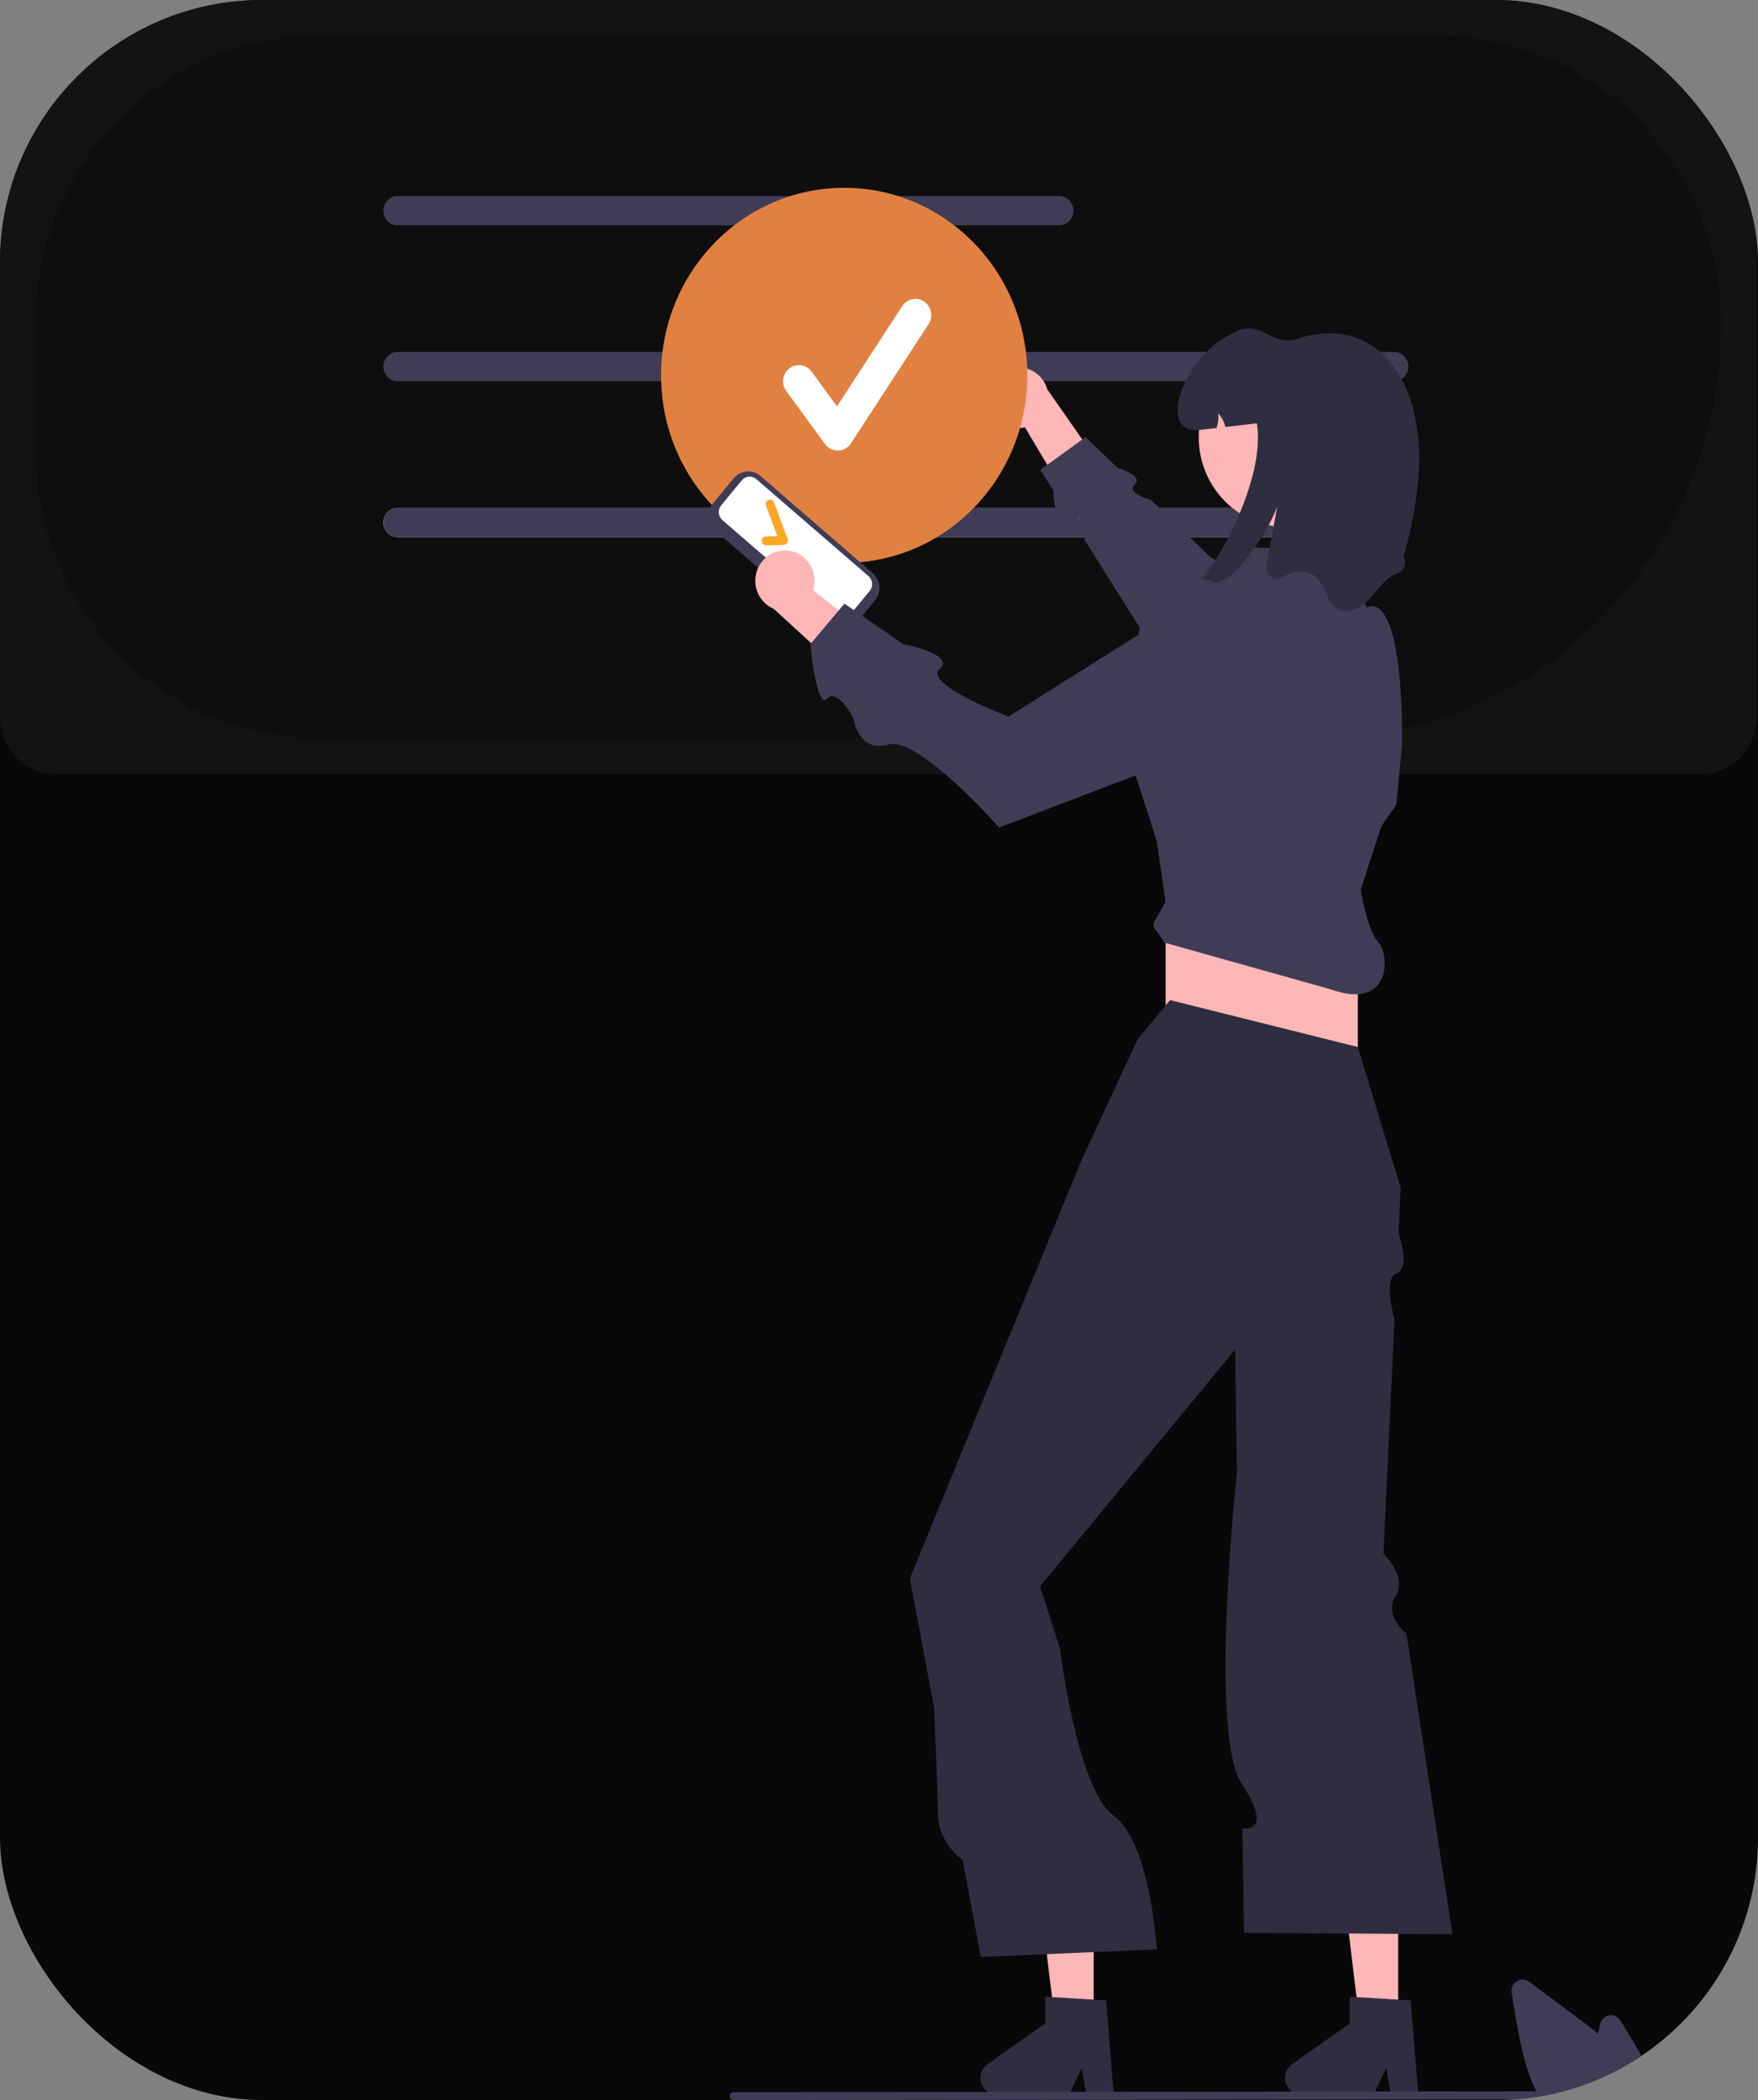 <svg width="335" height="400" viewBox="0 0 335 400" fill="none" xmlns="http://www.w3.org/2000/svg">
<rect x="0" y="0" width="335" height="400" fill="#808080" stroke="none"/>
<g clip-path="url(#clip0_12_3)">
<rect width="335" height="400" rx="50" fill="#080808"/>
<path d="M324.173 147.429H10.54C7.746 147.426 5.067 146.288 3.091 144.265C1.115 142.242 0.003 139.5 -4.071e-05 136.639V10.79C0.003 7.93 1.115 5.187 3.091 3.164C5.067 1.141 7.746 0.003 10.54 0H324.173C326.967 0.003 329.646 1.141 331.622 3.164C333.598 5.187 334.71 7.93 334.713 10.79V136.639C334.71 139.5 333.598 142.242 331.622 144.265C329.646 146.288 326.967 147.426 324.173 147.429Z" fill="#141313"/>
<path d="M251.026 140.547H60.325C46.114 140.531 32.49 134.745 22.441 124.458C12.393 114.171 6.74 100.224 6.724 85.676V61.759C6.74 47.211 12.393 33.264 22.441 22.977C32.49 12.69 46.114 6.904 60.325 6.888H274.39C288.601 6.904 302.225 12.69 312.274 22.977C322.322 33.264 327.975 47.211 327.991 61.759C327.967 82.648 319.851 102.674 305.423 117.445C290.994 132.215 271.432 140.524 251.026 140.547Z" fill="#0F0E0E"/>
<path d="M201.833 42.914H75.777C75.056 42.914 74.365 42.621 73.855 42.099C73.345 41.577 73.059 40.869 73.059 40.131C73.059 39.393 73.345 38.685 73.855 38.163C74.365 37.641 75.056 37.348 75.777 37.348H201.833C202.554 37.348 203.246 37.641 203.755 38.163C204.265 38.685 204.552 39.393 204.552 40.131C204.552 40.869 204.265 41.577 203.755 42.099C203.246 42.621 202.554 42.914 201.833 42.914Z" fill="#3F3D56"/>
<path d="M265.645 72.605H75.777C75.056 72.605 74.365 72.312 73.855 71.79C73.345 71.268 73.059 70.56 73.059 69.822C73.059 69.084 73.345 68.376 73.855 67.854C74.365 67.332 75.056 67.039 75.777 67.039H265.645C266.366 67.039 267.057 67.332 267.567 67.854C268.077 68.376 268.363 69.084 268.363 69.822C268.363 70.56 268.077 71.268 267.567 71.79C267.057 72.312 266.366 72.605 265.645 72.605Z" fill="#3F3D56"/>
<path d="M265.645 102.296H75.777C75.056 102.296 74.365 102.003 73.855 101.481C73.345 100.959 73.059 100.251 73.059 99.513C73.059 98.775 73.345 98.067 73.855 97.545C74.365 97.023 75.056 96.73 75.777 96.73H265.645C266.366 96.73 267.057 97.023 267.567 97.545C268.077 98.067 268.363 98.775 268.363 99.513C268.363 100.251 268.077 100.959 267.567 101.481C267.057 102.003 266.366 102.296 265.645 102.296Z" fill="#E6E6E6"/>
<path d="M265.645 102.296H75.777C75.056 102.296 74.365 102.003 73.855 101.481C73.345 100.959 73.059 100.251 73.059 99.513C73.059 98.775 73.345 98.067 73.855 97.545C74.365 97.023 75.056 96.73 75.777 96.73H265.645C266.366 96.73 267.057 97.023 267.567 97.545C268.077 98.067 268.363 98.775 268.363 99.513C268.363 100.251 268.077 100.959 267.567 101.481C267.057 102.003 266.366 102.296 265.645 102.296Z" fill="#3F3D56"/>
<path d="M188.531 76.013C188.561 76.851 188.771 77.672 189.144 78.419C189.518 79.165 190.047 79.819 190.695 80.333C191.342 80.847 192.091 81.21 192.89 81.396C193.689 81.582 194.518 81.586 195.319 81.409L205.686 98.819L210.098 89.234L199.577 74.171C199.197 72.813 198.343 71.646 197.177 70.89C196.012 70.134 194.617 69.842 193.255 70.069C191.893 70.296 190.66 71.026 189.79 72.122C188.919 73.218 188.471 74.602 188.531 76.013Z" fill="#FFB6B6"/>
<path d="M266.328 125.909L230.602 106.071L219.333 95.248C219.333 95.248 214.434 93.905 216.237 92.275C218.04 90.644 212.902 89.071 212.902 89.071L206.852 83.261L198.256 89.488L200.744 93.435C200.744 93.435 200.573 99.971 204.07 98.713C207.568 97.456 206.694 102.876 206.694 102.876L227.569 136.002L266.328 125.909Z" fill="#3F3D56"/>
<path d="M160.868 107.219C180.14 107.219 195.764 91.225 195.764 71.495C195.764 51.766 180.14 35.772 160.868 35.772C141.595 35.772 125.971 51.766 125.971 71.495C125.971 91.225 141.595 107.219 160.868 107.219Z" fill="#E18141"/>
<path d="M266.439 386.111H259.183L255.73 357.461H266.439V386.111Z" fill="#FFB6B6"/>
<path d="M270.269 398.981H265.065L264.136 393.952L261.758 398.981H247.957C247.295 398.981 246.651 398.764 246.118 398.363C245.585 397.962 245.192 397.396 244.995 396.75C244.798 396.103 244.808 395.409 245.024 394.769C245.24 394.129 245.65 393.576 246.194 393.191L257.215 385.4V380.315L268.807 381.024L270.269 398.981Z" fill="#2F2E41"/>
<path d="M208.407 386.111H201.151L197.698 357.461H208.407V386.111Z" fill="#FFB6B6"/>
<path d="M212.236 398.981H207.033L206.104 393.952L203.725 398.981H189.925C189.263 398.981 188.619 398.764 188.086 398.363C187.553 397.962 187.16 397.396 186.963 396.75C186.766 396.103 186.776 395.409 186.992 394.769C187.207 394.129 187.617 393.576 188.162 393.191L199.183 385.4V380.315L210.775 381.024L212.236 398.981Z" fill="#2F2E41"/>
<path d="M258.74 169.432H222.118V212.114H258.74V169.432Z" fill="#FFB6B6"/>
<path d="M222.963 190.484L216.765 197.983L206.06 221.054L179.086 286.754L173.382 300.648L177.989 325.211C177.989 325.211 178.734 342.516 178.734 345.349C178.734 351.116 183.447 354.312 183.447 354.312L186.904 372.745L220.427 371.303C220.427 371.303 219.258 350.985 212.236 345.86C205.215 340.734 201.987 314.023 201.987 314.023L198.172 302.172L235.358 257.048L235.598 272.821L235.714 280.456C235.714 280.456 230.269 330.112 236.616 339.749C242.964 349.386 236.746 348.252 236.746 348.252L237.048 368.131L276.769 368.42L268.006 311.187C268.006 311.187 263.557 307.591 265.937 303.975C268.318 300.36 263.63 295.932 263.63 295.932L265.733 251.253C265.733 251.253 263.404 243.535 266.143 242.532C268.881 241.529 266.502 234.892 266.502 234.892L266.909 226.245L258.74 199.425L222.963 190.484Z" fill="#2F2E41"/>
<path d="M259.303 169.432L263.247 157.32L266.064 153.283L267.191 141.747C267.191 110.601 260.405 115.788 260.405 115.788L256.486 104.833L238.457 104.257L226.907 115.504L217.329 118.964L213.578 138.915L220.427 160.204L222.118 171.739C218.893 177.833 219.166 174.951 221.836 179.526L253.669 188.466C264.938 192.503 264.938 182.121 262.678 179.526C260.418 176.93 259.303 169.432 259.303 169.432Z" fill="#3F3D56"/>
<path d="M245.142 100.385C254.373 100.385 261.856 92.724 261.856 83.275C261.856 73.825 254.373 66.165 245.142 66.165C235.912 66.165 228.429 73.825 228.429 83.275C228.429 92.724 235.912 100.385 245.142 100.385Z" fill="#FFB6B6"/>
<path d="M267.456 106.114C267.613 106.386 267.709 106.691 267.735 107.006C267.762 107.321 267.718 107.638 267.608 107.933C267.498 108.229 267.325 108.495 267.1 108.712C266.876 108.93 266.607 109.092 266.312 109.188C264.07 109.949 262.689 112.17 261.078 113.946C259.472 115.717 256.886 117.188 254.835 115.982C252.79 114.783 252.649 111.72 250.937 110.059C249.269 108.444 246.497 108.64 244.536 109.869L244.477 109.906C244.139 110.131 243.743 110.251 243.339 110.249C242.935 110.247 242.541 110.124 242.204 109.895C241.868 109.666 241.604 109.341 241.446 108.96C241.288 108.58 241.243 108.16 241.316 107.753C242.003 104.013 242.689 100.273 243.375 96.534C241.572 100.981 238.954 105.033 235.662 108.473C234.756 109.544 233.607 110.372 232.316 110.884C231.144 111.264 230.005 110.024 228.867 110.249C231.696 107.717 241.206 91.487 239.505 80.638C237.505 80.868 235.504 81.099 233.504 81.33C233.288 80.361 232.825 79.468 232.163 78.74C232.244 79.683 232.127 80.633 231.82 81.526C230.986 81.624 230.146 81.716 229.313 81.814C228.152 81.947 226.89 82.062 225.893 81.439C224.23 80.401 224.18 77.944 224.653 76.006C226.039 70.371 230.242 65.659 235.386 63.19C240.53 60.727 242.051 66.213 247.471 64.459C258.176 60.998 266.38 66.916 269.27 77.898C271.699 87.109 269.935 96.885 267.456 106.114Z" fill="#2F2E41"/>
<path d="M313.728 399.353H293.262L293.174 399.189C292.912 398.704 292.66 398.189 292.424 397.66C290.315 393.04 289.424 387.756 288.638 383.093L288.046 379.579C287.975 379.154 288.029 378.716 288.201 378.322C288.374 377.928 288.658 377.596 289.016 377.368C289.374 377.14 289.791 377.027 290.213 377.042C290.634 377.058 291.042 377.202 291.383 377.457C294.493 379.774 297.604 382.088 300.717 384.401C301.896 385.278 303.242 386.294 304.531 387.392C304.655 386.774 304.785 386.154 304.915 385.542C305.005 385.12 305.216 384.735 305.521 384.436C305.825 384.137 306.21 383.938 306.626 383.864C307.042 383.791 307.47 383.846 307.856 384.023C308.241 384.199 308.566 384.49 308.789 384.857L311.183 388.795C312.93 391.671 314.471 394.505 314.157 397.562C314.158 397.599 314.156 397.636 314.149 397.673C314.086 398.175 313.969 398.668 313.801 399.144L313.728 399.353Z" fill="#3F3D56"/>
<path d="M334.27 399.806L139.791 400C139.596 399.999 139.411 399.919 139.274 399.779C139.137 399.638 139.06 399.447 139.06 399.248C139.06 399.05 139.137 398.859 139.274 398.718C139.411 398.577 139.596 398.498 139.791 398.497L334.27 398.303C334.464 398.304 334.649 398.383 334.786 398.524C334.923 398.665 335 398.856 335 399.054C335 399.253 334.923 399.444 334.786 399.585C334.649 399.725 334.464 399.805 334.27 399.806Z" fill="#3F3D56"/>
<path d="M157.695 119.576L136.304 101.083C135.572 100.449 135.117 99.545 135.036 98.567C134.956 97.59 135.257 96.62 135.874 95.87L139.812 91.098C140.43 90.349 141.314 89.882 142.269 89.8C143.223 89.718 144.171 90.026 144.903 90.658L166.295 109.152C167.026 109.785 167.482 110.69 167.563 111.667C167.643 112.644 167.342 113.614 166.724 114.364L162.787 119.137C162.168 119.885 161.285 120.352 160.33 120.434C159.376 120.517 158.428 120.208 157.695 119.576Z" fill="#3F3D56"/>
<path d="M137.426 96.255C137.093 96.659 136.931 97.182 136.974 97.709C137.018 98.235 137.263 98.723 137.657 99.064L159.049 117.558C159.444 117.898 159.955 118.064 160.469 118.02C160.983 117.976 161.46 117.724 161.793 117.321L165.73 112.548C166.063 112.144 166.225 111.621 166.182 111.095C166.139 110.568 165.893 110.081 165.499 109.739L144.107 91.246C143.712 90.905 143.202 90.739 142.687 90.783C142.173 90.828 141.697 91.079 141.363 91.482L137.426 96.255Z" fill="white"/>
<path d="M149.984 103.444C149.91 103.551 149.813 103.638 149.7 103.699C149.587 103.76 149.462 103.793 149.334 103.796L145.973 103.875C145.865 103.878 145.758 103.859 145.657 103.819C145.556 103.779 145.464 103.719 145.386 103.643C145.308 103.566 145.245 103.475 145.202 103.374C145.158 103.273 145.134 103.164 145.132 103.053C145.129 102.943 145.148 102.833 145.187 102.729C145.226 102.626 145.285 102.532 145.359 102.452C145.434 102.372 145.523 102.308 145.622 102.263C145.721 102.219 145.827 102.195 145.935 102.192L148.134 102.14L145.969 96.291C145.892 96.082 145.899 95.851 145.989 95.648C146.079 95.445 146.243 95.286 146.447 95.207C146.651 95.128 146.877 95.135 147.075 95.226C147.274 95.317 147.429 95.486 147.507 95.694L150.084 102.656C150.131 102.782 150.148 102.918 150.132 103.052C150.117 103.185 150.071 103.313 149.998 103.425L149.984 103.444Z" fill="#F9A826"/>
<path d="M150.416 104.914C151.226 105.036 152.001 105.339 152.685 105.8C153.369 106.262 153.946 106.871 154.376 107.586C154.805 108.3 155.076 109.103 155.169 109.936C155.263 110.769 155.177 111.613 154.917 112.409L170.696 124.852L160.909 128.3L147.426 115.955C146.149 115.42 145.108 114.424 144.501 113.156C143.894 111.888 143.762 110.436 144.13 109.075C144.499 107.714 145.342 106.539 146.501 105.772C147.659 105.005 149.052 104.7 150.416 104.914Z" fill="#FFB6B6"/>
<path d="M232.564 111.067L192.165 136.495C192.165 136.495 175.877 130.325 179.06 127.469C182.243 124.613 172.109 122.682 172.109 122.682L160.914 114.972L154.418 122.7C154.418 122.7 155.602 135.254 157.616 133.08C159.63 130.907 162.64 136.845 162.64 136.845C162.64 136.845 163.53 143.475 169.263 141.806C174.996 140.138 190.38 157.627 190.38 157.627L240.099 138.644L232.564 111.067Z" fill="#3F3D56"/>
<path d="M159.64 85.825C159.172 85.825 158.71 85.714 158.291 85.499C157.872 85.285 157.508 84.973 157.227 84.59L149.828 74.49C149.59 74.166 149.418 73.797 149.319 73.404C149.221 73.011 149.199 72.602 149.255 72.201C149.311 71.799 149.444 71.413 149.646 71.064C149.848 70.715 150.115 70.41 150.432 70.167C151.072 69.675 151.876 69.464 152.668 69.58C153.061 69.638 153.438 69.773 153.779 69.98C154.12 70.187 154.417 70.46 154.655 70.785L159.496 77.391L171.929 58.3C172.372 57.619 173.063 57.146 173.847 56.985C174.632 56.825 175.446 56.989 176.112 57.444C176.778 57.898 177.24 58.605 177.397 59.408C177.554 60.211 177.393 61.045 176.949 61.727L162.151 84.45C161.883 84.861 161.523 85.2 161.101 85.439C160.679 85.678 160.207 85.811 159.724 85.824C159.696 85.825 159.668 85.825 159.64 85.825Z" fill="white"/>
</g>
<defs>
<clipPath id="clip0_12_3">
<rect width="335" height="400" rx="50" fill="white"/>
</clipPath>
</defs>
</svg>
